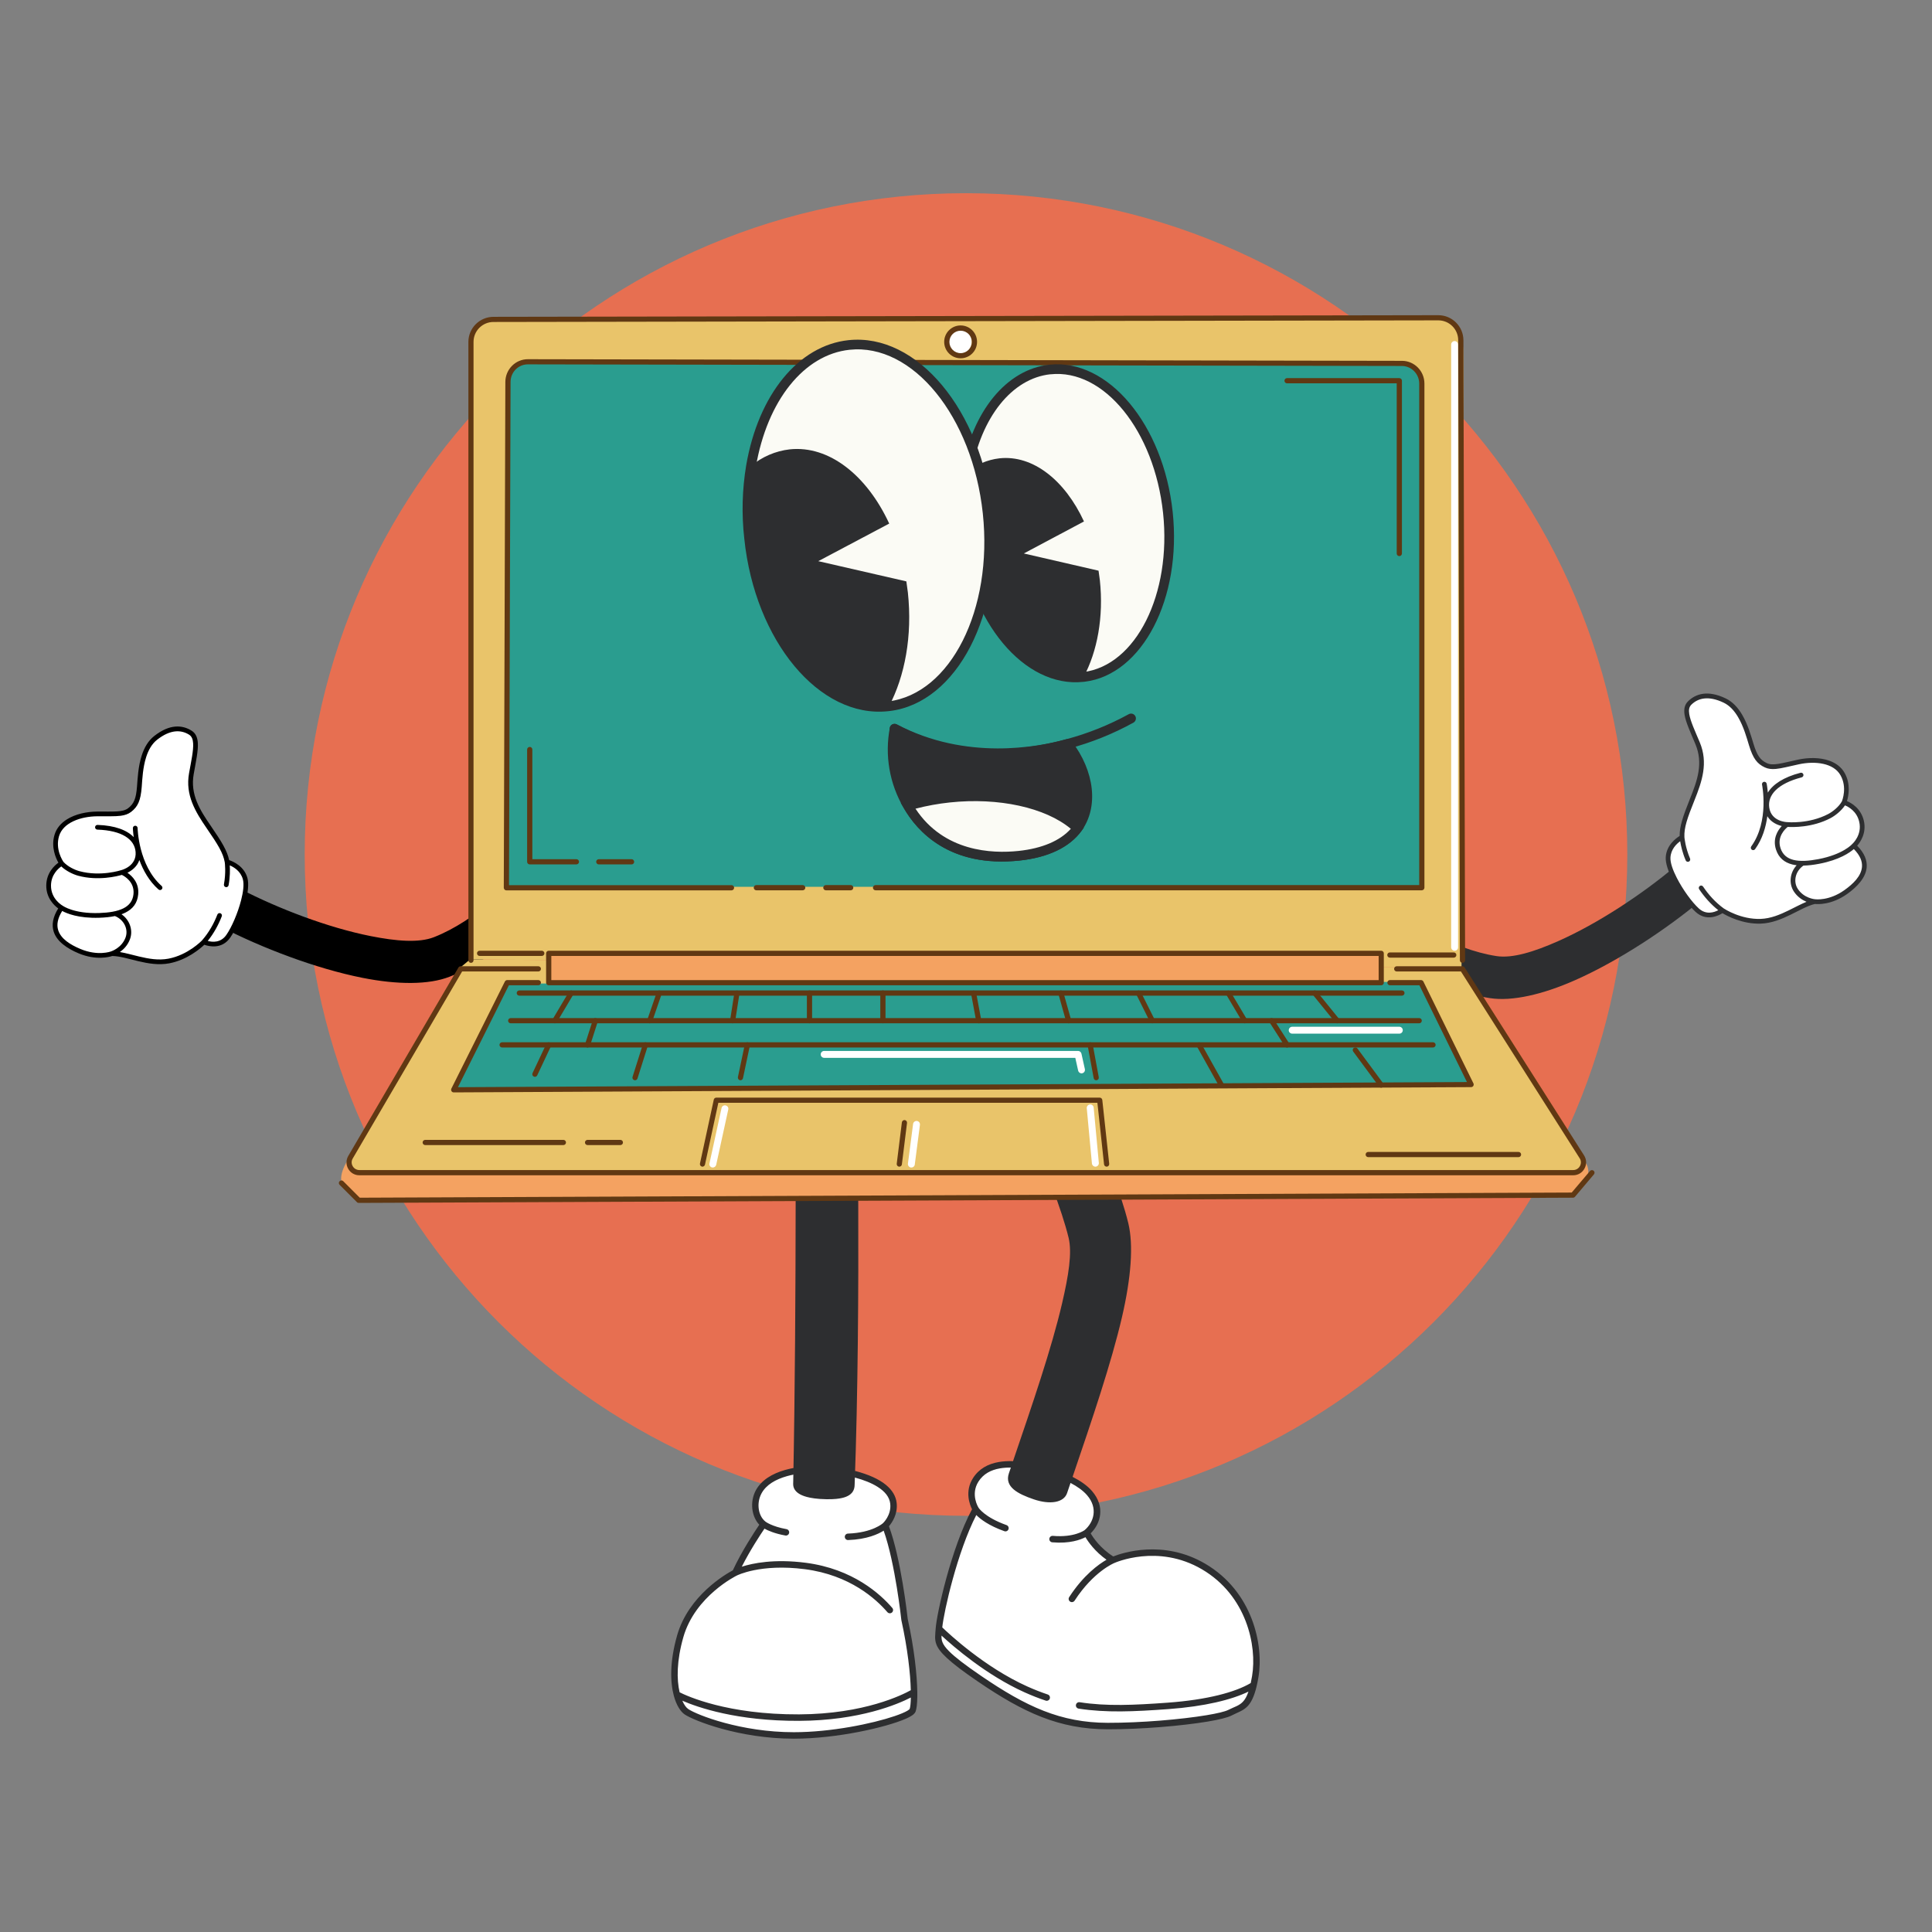 <svg xmlns="http://www.w3.org/2000/svg" xmlns:xlink="http://www.w3.org/1999/xlink" width="1080" zoomAndPan="magnify" viewBox="0 0 810 810" height="1080" preserveAspectRatio="xMidYMid meet" version="1.0"><rect x="0" y="0" width="810" height="810" fill="#808080" stroke="none"/><defs><clipPath id="231e436a33"><path d="M 127.746 81 L 682.254 81 L 682.254 635.512 L 127.746 635.512 Z M 127.746 81 " clip-rule="nonzero"/></clipPath><clipPath id="508e6e52d9"><path d="M 405 81 C 251.875 81 127.746 205.133 127.746 358.254 C 127.746 511.379 251.875 635.512 405 635.512 C 558.125 635.512 682.254 511.379 682.254 358.254 C 682.254 205.133 558.125 81 405 81 Z M 405 81 " clip-rule="nonzero"/></clipPath><clipPath id="4ef0180baf"><path d="M 87 325 L 264 325 L 264 412.965 L 87 412.965 Z M 87 325 " clip-rule="nonzero"/></clipPath><clipPath id="9e6e660dcc"><path d="M 19.156 304 L 105 304 L 105 405 L 19.156 405 Z M 19.156 304 " clip-rule="nonzero"/></clipPath><clipPath id="c381f97e0e"><path d="M 534 350 L 717 350 L 717 419 L 534 419 Z M 534 350 " clip-rule="nonzero"/></clipPath><clipPath id="e78bfc6a2f"><path d="M 526.547 331.742 L 766.582 277.895 L 790.547 384.742 L 550.516 438.586 Z M 526.547 331.742 " clip-rule="nonzero"/></clipPath><clipPath id="2ff816ce25"><path d="M 766.809 277.844 L 526.773 331.691 L 550.742 438.535 L 790.777 384.691 Z M 766.809 277.844 " clip-rule="nonzero"/></clipPath><clipPath id="5d1200a599"><path d="M 699 291 L 782 291 L 782 387 L 699 387 Z M 699 291 " clip-rule="nonzero"/></clipPath><clipPath id="3780dcecbe"><path d="M 526.547 331.742 L 766.582 277.895 L 790.547 384.742 L 550.516 438.586 Z M 526.547 331.742 " clip-rule="nonzero"/></clipPath><clipPath id="54d980474e"><path d="M 766.809 277.844 L 526.773 331.691 L 550.742 438.535 L 790.777 384.691 Z M 766.809 277.844 " clip-rule="nonzero"/></clipPath><clipPath id="5db1034cce"><path d="M 698 290 L 783 290 L 783 388 L 698 388 Z M 698 290 " clip-rule="nonzero"/></clipPath><clipPath id="06bc13cd56"><path d="M 526.547 331.742 L 766.582 277.895 L 790.547 384.742 L 550.516 438.586 Z M 526.547 331.742 " clip-rule="nonzero"/></clipPath><clipPath id="bb7dea91c2"><path d="M 766.809 277.844 L 526.773 331.691 L 550.742 438.535 L 790.777 384.691 Z M 766.809 277.844 " clip-rule="nonzero"/></clipPath><clipPath id="24dfaa8d10"><path d="M 196 132.023 L 615 132.023 L 615 404 L 196 404 Z M 196 132.023 " clip-rule="nonzero"/></clipPath><clipPath id="3714ac0b74"><path d="M 142 490 L 668.602 490 L 668.602 504.773 L 142 504.773 Z M 142 490 " clip-rule="nonzero"/></clipPath><clipPath id="91994d5f1a"><path d="M 274 200.227 L 433.305 200.227 L 433.305 352 L 274 352 Z M 274 200.227 " clip-rule="nonzero"/></clipPath><clipPath id="b70e46b7d8"><path d="M 280.199 320.25 C 310.574 290.176 319.199 279.676 328.125 270.523 C 337.051 261.449 346.352 252.75 355.727 244.051 C 365.023 235.426 375.824 225.375 384.074 218.773 C 390.074 213.977 400.352 207.375 400.273 207.148 C 400.199 207.074 394.727 210.898 394.5 210.602 C 394.273 210.301 397.199 206.926 398.926 205.5 C 400.648 204.074 402.75 202.875 404.852 202.125 C 406.949 201.301 409.273 200.852 411.449 200.773 C 413.699 200.699 416.102 201 418.199 201.602 C 420.375 202.273 422.477 203.324 424.352 204.602 C 426.148 205.875 427.875 207.523 429.148 209.324 C 430.5 211.125 431.551 213.227 432.227 215.398 C 432.898 217.5 433.273 219.824 433.199 222.074 C 433.199 224.324 432.75 226.648 432 228.75 C 431.25 230.852 430.125 232.949 428.699 234.676 C 427.352 236.477 425.551 238.051 423.75 239.25 C 421.875 240.523 419.699 241.5 417.523 242.023 C 415.352 242.551 412.949 242.773 410.773 242.625 C 408.523 242.477 406.199 241.949 404.176 241.051 C 402.074 240.227 400.051 238.949 398.398 237.449 C 396.75 236.023 395.25 234.148 394.125 232.199 C 393 230.324 392.176 228.074 391.727 225.898 C 391.273 223.727 391.199 221.324 391.426 219.074 C 391.727 216.898 392.398 214.574 393.375 212.625 C 394.352 210.602 395.699 208.648 397.273 207.074 C 398.852 205.426 400.801 204.074 402.75 203.023 C 404.773 202.051 407.023 201.301 409.199 201 C 411.449 200.625 413.773 200.699 416.023 201.074 C 418.199 201.523 420.449 202.273 422.398 203.398 C 424.352 204.449 426.227 205.949 427.727 207.602 C 429.227 209.25 430.5 211.199 431.398 213.227 C 432.301 215.324 432.898 217.574 433.125 219.824 C 433.352 222.074 433.199 224.398 432.676 226.574 C 432.148 228.75 431.25 231.074 430.051 232.875 C 428.926 234.523 428.176 234.898 425.773 237.148 C 416.551 245.926 367.949 286.727 354.074 300.148 C 348.074 306.074 347.25 308.102 341.773 313.5 C 332.398 322.801 308.477 345.449 301.801 349.648 C 299.926 350.852 299.398 351 297.75 351.375 C 295.352 351.824 291.301 351.977 288.898 351.602 C 287.25 351.375 286.199 351 284.699 350.176 C 282.676 348.977 279.523 346.352 277.949 344.551 C 276.898 343.273 276.375 342.301 275.773 340.648 C 275.023 338.398 274.426 334.352 274.5 332.023 C 274.5 330.301 274.727 329.25 275.398 327.676 C 276.301 325.426 280.199 320.25 280.199 320.25 " clip-rule="nonzero"/></clipPath><clipPath id="38027c95c6"><path d="M 270.309 327.133 L 305.652 327.133 L 305.652 363.293 L 270.309 363.293 Z M 270.309 327.133 " clip-rule="nonzero"/></clipPath><clipPath id="c568b045c4"><path d="M 305.551 339.898 C 305.551 351.227 304.273 354.148 302.551 356.324 C 300.824 358.5 298.273 360.523 295.727 361.648 C 293.176 362.773 290.023 363.375 287.25 363.227 C 284.477 363 281.398 362.102 279.074 360.676 C 276.676 359.176 274.426 356.926 272.926 354.523 C 271.5 352.125 270.523 349.125 270.375 346.352 C 270.227 343.574 270.824 340.426 271.949 337.875 C 273.074 335.324 275.102 332.773 277.273 331.051 C 279.449 329.324 282.375 328.051 285.148 327.523 C 287.852 327 291.074 327.227 293.699 328.051 C 296.398 328.875 301.125 332.551 301.125 332.551 " clip-rule="nonzero"/></clipPath><clipPath id="15b9e0c3b0"><path d="M 380 158.41 L 538.637 158.41 L 538.637 342 L 380 342 Z M 380 158.41 " clip-rule="nonzero"/></clipPath><clipPath id="4958a488cd"><path d="M 381.449 316.574 C 387 303.449 390 297.074 393.375 291.977 C 396.824 286.727 400.574 282.676 405.449 276.898 C 412.426 268.801 423.227 257.852 431.625 248.102 C 439.875 238.426 447.523 228.75 455.398 218.699 C 463.5 208.273 472.352 194.926 479.625 186.523 C 484.801 180.602 489.602 176.176 493.875 172.199 C 497.176 169.125 500.25 166.5 502.949 164.398 C 504.977 162.824 506.551 161.551 508.574 160.648 C 510.602 159.676 512.926 159.074 515.102 158.852 C 517.352 158.625 519.676 158.773 521.852 159.227 C 524.023 159.75 526.199 160.574 528.148 161.773 C 530.023 162.898 531.824 164.477 533.25 166.125 C 534.75 167.852 535.949 169.875 536.773 171.977 C 537.602 174.074 538.051 176.324 538.199 178.574 C 538.273 180.824 538.051 183.148 537.449 185.324 C 536.852 187.426 535.801 189.602 534.523 191.477 C 533.324 193.273 531.676 195 529.875 196.352 C 528.074 197.699 525.977 198.75 523.875 199.5 C 521.773 200.176 519.449 200.551 517.199 200.551 C 515.023 200.551 512.625 200.176 510.523 199.426 C 508.426 198.75 506.324 197.625 504.602 196.273 C 502.801 194.926 501.148 193.125 499.949 191.324 C 498.676 189.449 497.699 187.273 497.102 185.176 C 496.5 183 496.273 180.676 496.426 178.426 C 496.574 176.176 497.023 173.926 497.926 171.824 C 498.75 169.727 499.949 167.699 501.375 166.051 C 502.875 164.324 504.676 162.824 506.551 161.699 C 508.5 160.574 510.676 159.676 512.852 159.227 C 515.023 158.699 517.426 158.625 519.602 158.852 C 521.852 159.074 524.102 159.75 526.125 160.727 C 528.148 161.625 530.102 162.977 531.75 164.477 C 533.324 166.051 534.75 167.926 535.801 169.949 C 536.852 171.898 537.602 174.148 537.977 176.324 C 538.273 178.5 538.273 180.898 537.898 183.074 C 537.523 185.324 536.773 187.574 535.727 189.523 C 534.676 191.477 533.477 192.977 531.602 194.852 C 529.051 197.551 524.852 200.25 521.25 203.551 C 516.977 207.449 512.773 211.426 507.898 216.977 C 500.773 225.074 491.852 237.898 483.602 247.949 C 475.574 257.852 467.852 267.227 459.148 276.898 C 449.926 287.102 436.801 298.875 429.676 307.5 C 425.023 313.051 422.023 317.398 419.176 322.199 C 416.699 326.398 415.199 331.875 413.324 334.574 C 412.273 336.074 411.676 336.824 410.324 337.801 C 408.375 339.227 405.148 341.102 402.375 341.625 C 399.602 342.227 395.852 341.926 393.523 341.398 C 391.875 341.023 390.898 340.648 389.398 339.676 C 387.449 338.398 384.449 335.551 383.023 333.676 C 381.977 332.25 381.523 331.273 381.074 329.625 C 380.398 327.301 380.023 323.25 380.25 320.852 C 380.398 319.125 381.449 316.574 381.449 316.574 " clip-rule="nonzero"/></clipPath><clipPath id="455c475a48"><path d="M 403 154 L 491 154 L 491 285 L 403 285 Z M 403 154 " clip-rule="nonzero"/></clipPath><clipPath id="96f655aa95"><path d="M 303.656 148 L 482.645 128.941 L 506.469 352.676 L 327.48 371.734 Z M 303.656 148 " clip-rule="nonzero"/></clipPath><clipPath id="1c85e77eaf"><path d="M 482.531 128.953 L 303.543 148.012 L 327.363 371.746 L 506.352 352.691 Z M 482.531 128.953 " clip-rule="nonzero"/></clipPath><clipPath id="26447710d9"><path d="M 401 152 L 493 152 L 493 287 L 401 287 Z M 401 152 " clip-rule="nonzero"/></clipPath><clipPath id="7c6eec9d4c"><path d="M 303.656 148 L 482.645 128.941 L 506.469 352.676 L 327.48 371.734 Z M 303.656 148 " clip-rule="nonzero"/></clipPath><clipPath id="8d8ef09efb"><path d="M 482.531 128.953 L 303.543 148.012 L 327.363 371.746 L 506.352 352.691 Z M 482.531 128.953 " clip-rule="nonzero"/></clipPath><clipPath id="9562732467"><path d="M 403 192 L 462 192 L 462 285 L 403 285 Z M 403 192 " clip-rule="nonzero"/></clipPath><clipPath id="63219ea26d"><path d="M 303.656 148 L 482.645 128.941 L 506.469 352.676 L 327.48 371.734 Z M 303.656 148 " clip-rule="nonzero"/></clipPath><clipPath id="62849c508c"><path d="M 482.531 128.953 L 303.543 148.012 L 327.363 371.746 L 506.352 352.691 Z M 482.531 128.953 " clip-rule="nonzero"/></clipPath><clipPath id="cd86ded805"><path d="M 313 144 L 415 144 L 415 297 L 313 297 Z M 313 144 " clip-rule="nonzero"/></clipPath><clipPath id="29c05b89ef"><path d="M 303.656 148 L 482.645 128.941 L 506.469 352.676 L 327.48 371.734 Z M 303.656 148 " clip-rule="nonzero"/></clipPath><clipPath id="49d190f00e"><path d="M 482.531 128.953 L 303.543 148.012 L 327.363 371.746 L 506.352 352.691 Z M 482.531 128.953 " clip-rule="nonzero"/></clipPath><clipPath id="a353efd3f4"><path d="M 311 142 L 417 142 L 417 299 L 311 299 Z M 311 142 " clip-rule="nonzero"/></clipPath><clipPath id="68d81968a9"><path d="M 303.656 148 L 482.645 128.941 L 506.469 352.676 L 327.48 371.734 Z M 303.656 148 " clip-rule="nonzero"/></clipPath><clipPath id="126cbfba97"><path d="M 482.531 128.953 L 303.543 148.012 L 327.363 371.746 L 506.352 352.691 Z M 482.531 128.953 " clip-rule="nonzero"/></clipPath><clipPath id="d081801916"><path d="M 313 188 L 382 188 L 382 297 L 313 297 Z M 313 188 " clip-rule="nonzero"/></clipPath><clipPath id="d84fb2a4c7"><path d="M 303.656 148 L 482.645 128.941 L 506.469 352.676 L 327.48 371.734 Z M 303.656 148 " clip-rule="nonzero"/></clipPath><clipPath id="8aaf8a7ca8"><path d="M 482.531 128.953 L 303.543 148.012 L 327.363 371.746 L 506.352 352.691 Z M 482.531 128.953 " clip-rule="nonzero"/></clipPath><clipPath id="abdd2c9018"><path d="M 372 299 L 477 299 L 477 319 L 372 319 Z M 372 299 " clip-rule="nonzero"/></clipPath><clipPath id="66328b451e"><path d="M 303.656 148 L 482.645 128.941 L 506.469 352.676 L 327.48 371.734 Z M 303.656 148 " clip-rule="nonzero"/></clipPath><clipPath id="70557317db"><path d="M 482.531 128.953 L 303.543 148.012 L 327.363 371.746 L 506.352 352.691 Z M 482.531 128.953 " clip-rule="nonzero"/></clipPath><clipPath id="f2a0d6ef05"><path d="M 374 305 L 456 305 L 456 360 L 374 360 Z M 374 305 " clip-rule="nonzero"/></clipPath><clipPath id="224711b6d4"><path d="M 303.656 148 L 482.645 128.941 L 506.469 352.676 L 327.48 371.734 Z M 303.656 148 " clip-rule="nonzero"/></clipPath><clipPath id="b78a95e28c"><path d="M 482.531 128.953 L 303.543 148.012 L 327.363 371.746 L 506.352 352.691 Z M 482.531 128.953 " clip-rule="nonzero"/></clipPath><clipPath id="d4ef79b145"><path d="M 372 303 L 458 303 L 458 362 L 372 362 Z M 372 303 " clip-rule="nonzero"/></clipPath><clipPath id="483b29ce40"><path d="M 303.656 148 L 482.645 128.941 L 506.469 352.676 L 327.48 371.734 Z M 303.656 148 " clip-rule="nonzero"/></clipPath><clipPath id="8319b3f7a5"><path d="M 482.531 128.953 L 303.543 148.012 L 327.363 371.746 L 506.352 352.691 Z M 482.531 128.953 " clip-rule="nonzero"/></clipPath><clipPath id="1436f8a837"><path d="M 380 333 L 452 333 L 452 360 L 380 360 Z M 380 333 " clip-rule="nonzero"/></clipPath><clipPath id="c4828ad8f5"><path d="M 303.656 148 L 482.645 128.941 L 506.469 352.676 L 327.48 371.734 Z M 303.656 148 " clip-rule="nonzero"/></clipPath><clipPath id="2c8fa2448b"><path d="M 482.531 128.953 L 303.543 148.012 L 327.363 371.746 L 506.352 352.691 Z M 482.531 128.953 " clip-rule="nonzero"/></clipPath><clipPath id="b8ab11f52d"><path d="M 377 331 L 455 331 L 455 362 L 377 362 Z M 377 331 " clip-rule="nonzero"/></clipPath><clipPath id="6d7da6976f"><path d="M 303.656 148 L 482.645 128.941 L 506.469 352.676 L 327.48 371.734 Z M 303.656 148 " clip-rule="nonzero"/></clipPath><clipPath id="b3add95d5a"><path d="M 482.531 128.953 L 303.543 148.012 L 327.363 371.746 L 506.352 352.691 Z M 482.531 128.953 " clip-rule="nonzero"/></clipPath></defs><g clip-path="url(#231e436a33)"><g clip-path="url(#508e6e52d9)"><path fill="#e76f51" d="M 127.746 81 L 682.254 81 L 682.254 635.512 L 127.746 635.512 Z M 127.746 81 " fill-opacity="1" fill-rule="nonzero"/></g></g><path fill="#ffffff" d="M 318.078 625.465 C 323.395 615.633 341.945 614.711 354.055 617.074 C 366.16 619.438 373.891 623.902 374.586 630.312 C 375.188 635.836 371.129 639.578 371.129 639.578 C 376.465 653.176 379.23 678.988 379.23 678.988 C 383.551 698.617 383.84 713.992 382.594 717.113 C 381.344 720.234 355.352 727.586 332.812 727.594 C 310.277 727.598 291.527 720.18 287.809 717.656 C 284.09 715.137 280.078 703.91 285.191 686.012 C 290.305 668.113 308.281 659.355 308.281 659.355 C 312.848 649.375 320.129 639.043 320.129 639.043 C 316.547 636.273 315.559 630.121 318.078 625.465 Z M 432.676 614.906 C 439.277 616.168 451.461 619.809 456.801 626.008 C 462.137 632.203 459.902 638.914 455.578 642.57 C 455.578 642.57 458.703 649.301 466.609 654.07 C 466.609 654.07 485.367 645.48 504.617 656.773 C 523.871 668.07 528.492 689.816 526.277 702.914 C 524.062 716.016 520.805 715.422 515.672 718.059 C 510.535 720.695 484.398 723.703 464.402 723.66 C 444.41 723.613 429.68 716.797 410.492 703.691 C 391.305 690.582 393.238 688.875 393.645 682.812 C 394.051 676.754 400.258 648.672 409.07 632.762 C 409.07 632.762 405.156 626.613 409.07 620.445 C 413.629 613.262 423.039 613.07 432.676 614.906 Z M 432.676 614.906 " fill-opacity="1" fill-rule="evenodd"/><path fill="#2d2e30" d="M 332.543 622.223 C 334.098 545.332 333.453 445.562 333.453 445.562 C 333.406 438.453 339.141 432.645 346.25 432.598 C 353.363 432.551 359.172 438.285 359.219 445.398 C 359.219 445.398 361.152 545.59 358.305 622.742 L 358.516 616.695 C 364.051 618.133 368.445 620.094 371.402 622.516 C 374.07 624.699 375.621 627.27 375.934 630.168 C 376.445 634.887 373.93 638.449 372.695 639.883 C 377.715 653.348 380.402 677.258 380.57 678.766 C 383.352 691.422 384.465 702.32 384.582 709.355 C 384.582 709.367 384.582 709.379 384.582 709.391 C 384.594 710.035 384.594 710.648 384.59 711.227 C 384.555 714.398 384.258 716.605 383.852 717.617 C 383.715 717.957 383.449 718.352 383 718.742 C 382.352 719.305 381.211 719.965 379.641 720.645 C 371.531 724.164 351.055 728.945 332.812 728.949 C 309.887 728.953 290.832 721.344 287.047 718.781 C 285.387 717.656 283.59 715.027 282.5 710.934 C 280.988 705.277 280.73 696.695 283.887 685.641 C 288.68 668.867 304.406 659.871 307.242 658.367 C 311.008 650.266 316.445 642.035 318.34 639.25 C 315.082 635.84 314.281 629.629 316.883 624.82 C 319.172 620.59 323.695 617.828 329.184 616.277 C 330.309 615.961 331.477 615.691 332.672 615.469 Z M 381.871 711.691 C 376.441 714.477 360.465 721.355 335.062 721.473 C 308.902 721.59 292.418 715.789 286.07 713.027 C 286.805 714.738 287.68 715.934 288.57 716.535 C 292.227 719.012 310.664 726.242 332.812 726.234 C 348.426 726.234 365.719 722.668 375.113 719.469 C 377.441 718.676 379.273 717.914 380.438 717.23 C 380.84 716.996 381.281 716.617 381.355 716.555 C 381.664 715.73 381.828 714.059 381.871 711.691 Z M 424.715 612.594 C 422.629 612.527 420.621 612.633 418.734 612.957 C 414.223 613.742 410.418 615.789 407.926 619.719 C 404.398 625.273 406.555 630.816 407.527 632.762 C 398.805 648.953 392.695 676.68 392.289 682.723 C 392.113 685.379 391.734 687.266 392.609 689.5 C 393.852 692.668 397.805 696.668 409.727 704.812 C 429.18 718.102 444.133 724.969 464.398 725.012 C 478.473 725.047 495.57 723.57 506.332 721.777 C 511.117 720.977 514.684 720.086 516.289 719.266 C 519.012 717.863 521.211 717.273 523.051 715.344 C 524.527 713.793 525.809 711.371 526.867 706.891 C 526.887 706.828 526.898 706.766 526.91 706.699 C 527.156 705.633 527.391 704.449 527.613 703.141 C 529.895 689.645 525.137 667.242 505.305 655.605 C 487.617 645.227 470.34 651.121 466.73 652.551 C 461.266 649.078 458.332 644.691 457.273 642.859 C 461.543 638.656 463.438 631.633 457.828 625.121 C 455.832 622.805 452.918 620.828 449.688 619.18 C 457.848 595.195 465.922 571.484 470.418 552.109 C 474.211 535.738 475.281 521.996 473.035 512.781 C 466.879 487.539 443.809 438.539 443.809 438.539 C 440.77 432.109 433.082 429.359 426.656 432.398 C 420.227 435.438 417.477 443.125 420.52 449.551 C 420.52 449.551 442.25 495.289 448.004 518.883 C 449.57 525.32 447.969 534.852 445.316 546.289 C 440.879 565.422 432.781 588.906 424.715 612.594 Z M 423.801 615.285 C 422.203 615.27 420.66 615.375 419.199 615.629 C 415.461 616.277 412.281 617.918 410.215 621.172 C 406.812 626.539 410.121 631.883 410.211 632.027 L 410.23 632.059 L 410.246 632.09 C 410.246 632.09 412.633 636.059 421.988 639.406 C 422.695 639.66 423.062 640.434 422.809 641.141 C 422.559 641.844 421.781 642.211 421.078 641.957 C 414.508 639.609 411.02 636.902 409.316 635.18 C 401.367 650.637 395.75 675.484 395.051 682.293 C 397.793 684.941 412.816 699.012 430.66 707.039 C 433.602 708.363 436.457 709.48 439.27 710.422 C 439.98 710.656 440.363 711.426 440.129 712.137 C 439.891 712.844 439.121 713.23 438.414 712.992 C 435.52 712.027 432.574 710.875 429.547 709.512 C 413.566 702.32 399.797 690.398 394.746 685.73 C 394.695 686.668 394.758 687.551 395.133 688.512 C 395.562 689.605 396.402 690.785 397.887 692.273 C 400.34 694.738 404.453 697.922 411.258 702.57 C 430.18 715.496 444.691 722.258 464.406 722.301 C 478.324 722.332 495.238 720.875 505.887 719.102 C 510.281 718.367 513.574 717.609 515.051 716.852 C 517.461 715.613 519.461 715.184 521.086 713.473 C 521.977 712.539 522.738 711.227 523.418 709.215 C 516.449 712.602 505.164 715.438 489.785 716.555 C 475.414 717.602 463.723 718.133 452.223 716.348 C 451.48 716.23 450.973 715.539 451.09 714.797 C 451.207 714.059 451.898 713.551 452.641 713.664 C 463.949 715.426 475.449 714.879 489.59 713.852 C 506.266 712.637 517.977 709.426 524.379 705.625 C 524.57 704.738 524.758 703.762 524.938 702.688 C 527.086 689.984 522.602 668.898 503.93 657.945 C 485.434 647.09 467.41 655.195 467.18 655.301 L 467.129 655.324 L 467.113 655.332 C 467.113 655.332 458.484 658.816 450.531 671.082 C 450.121 671.707 449.281 671.887 448.656 671.48 C 448.027 671.07 447.848 670.23 448.254 669.605 C 454.254 660.355 460.652 655.809 463.914 653.926 C 459.066 650.484 456.281 646.496 455.074 644.469 C 452.996 645.559 448.469 647.254 441.172 646.621 C 440.426 646.559 439.871 645.898 439.938 645.152 C 440 644.41 440.66 643.855 441.406 643.918 C 450.297 644.688 454.5 641.684 454.727 641.516 C 458.535 638.281 460.484 632.359 455.773 626.891 C 454.047 624.891 451.582 623.172 448.824 621.73 C 448.344 623.145 447.859 624.562 447.379 625.98 C 446 630.051 440.164 630.895 433.434 628.609 C 426.699 626.324 421.059 623.359 422.98 617.703 C 423.25 616.898 423.527 616.09 423.801 615.285 Z M 332.621 618.242 C 331.699 618.426 330.797 618.641 329.918 618.891 C 325.203 620.223 321.234 622.473 319.27 626.109 C 317.07 630.172 317.832 635.555 320.957 637.969 L 320.977 637.984 C 320.977 637.984 323.566 639.984 329.754 641.102 C 330.488 641.234 330.98 641.941 330.848 642.676 C 330.711 643.414 330.008 643.902 329.273 643.77 C 324.781 642.961 321.961 641.699 320.508 640.887 C 318.812 643.379 314.492 649.926 310.996 656.844 C 315.512 655.395 324.535 653.484 337.801 655.199 C 357.668 657.77 369.168 668.41 374.102 674.141 C 374.59 674.707 374.523 675.562 373.957 676.051 C 373.391 676.539 372.531 676.477 372.043 675.906 C 367.348 670.449 356.379 660.34 337.453 657.891 C 318.723 655.469 308.91 660.555 308.91 660.555 L 308.875 660.574 C 308.875 660.574 291.449 669.043 286.496 686.383 C 283.652 696.344 283.684 704.176 284.934 709.504 C 287.992 711.055 304.953 718.898 335.047 718.758 C 362.414 718.633 378.52 710.492 381.855 708.625 C 381.676 701.699 380.551 691.293 377.906 679.277 C 377.895 679.23 377.887 679.18 377.883 679.133 C 377.883 679.133 375.367 655.547 370.484 641.738 C 368.238 643.16 363.496 645.398 355.59 645.676 C 354.844 645.703 354.215 645.117 354.188 644.367 C 354.164 643.617 354.75 642.992 355.496 642.965 C 365.891 642.602 370.188 638.602 370.188 638.602 L 370.207 638.582 C 370.207 638.582 373.766 635.301 373.238 630.461 C 372.93 627.629 371 625.281 367.879 623.328 C 365.406 621.777 362.211 620.496 358.422 619.473 L 358.418 619.566 C 358.391 620.324 358.363 621.078 358.336 621.836 C 358.328 621.988 358.324 622.141 358.32 622.289 C 358.309 622.594 358.305 622.895 358.27 623.195 C 358.215 623.723 358.09 624.246 357.875 624.73 C 357.762 624.992 357.625 625.238 357.465 625.473 C 357.359 625.629 357.242 625.777 357.117 625.918 C 356.461 626.66 355.59 627.172 354.68 627.531 C 354.543 627.586 354.402 627.637 354.266 627.684 C 354.066 627.754 353.863 627.816 353.664 627.871 C 353.41 627.945 353.16 628.008 352.906 628.062 C 352.574 628.137 352.238 628.199 351.906 628.25 C 351.457 628.324 351.008 628.379 350.559 628.422 C 349.973 628.477 349.387 628.512 348.805 628.535 C 348.035 628.566 347.27 628.57 346.5 628.559 C 345.543 628.543 344.582 628.504 343.625 628.434 C 342.887 628.379 342.152 628.309 341.418 628.207 C 340.824 628.129 340.23 628.031 339.641 627.914 C 339.176 627.824 338.715 627.719 338.254 627.594 C 337.91 627.5 337.566 627.395 337.227 627.281 C 336.965 627.191 336.703 627.09 336.445 626.984 C 336.27 626.91 336.09 626.832 335.914 626.75 C 335.77 626.68 335.629 626.609 335.488 626.535 C 334.637 626.078 333.84 625.477 333.289 624.668 C 333.074 624.355 332.902 624.016 332.777 623.656 C 332.656 623.309 332.586 622.941 332.555 622.574 C 332.523 622.156 332.551 621.734 332.562 621.32 C 332.578 620.414 332.598 619.508 332.613 618.602 Z M 332.621 618.242 " fill-opacity="1" fill-rule="evenodd"/><g clip-path="url(#4ef0180baf)"><path fill="#000000" d="M 247.5 329.715 C 247.5 329.715 216.402 379.352 181.969 392.902 C 175.617 395.402 166.086 394.582 155.484 392.48 C 137.363 388.891 116.504 380.848 100.988 372.816 C 96.621 370.555 91.238 372.266 88.977 376.637 C 86.715 381.004 88.43 386.387 92.797 388.648 C 109.648 397.375 132.332 406.066 152.02 409.969 C 166.621 412.863 179.746 412.934 188.492 409.492 C 227.09 394.305 262.539 339.285 262.539 339.285 C 265.18 335.133 263.953 329.617 259.805 326.977 C 255.656 324.336 250.141 325.562 247.504 329.715 Z M 247.5 329.715 " fill-opacity="1" fill-rule="evenodd"/></g><path fill="#ffffff" d="M 54.359 339.605 C 56.98 337.582 58.027 335.227 58.434 329.793 C 58.84 324.359 59.211 314.117 65.254 309.363 C 71.301 304.609 76.172 304.918 79.785 307.168 C 83.398 309.422 81.82 315.473 80.238 324.344 C 78.656 333.219 82.84 339.941 87.57 346.836 C 92.305 353.727 94.512 357.355 95.211 361.371 C 95.211 361.371 101.254 362.82 102.773 368.367 C 104.293 373.914 99.512 387.074 95.699 392.547 C 91.887 398.023 85.426 394.941 85.426 394.941 C 85.426 394.941 79.441 401.262 70.797 402.898 C 62.148 404.539 53.516 399.848 46.887 399.809 C 46.887 399.809 41.191 402.055 33.363 398.785 C 25.836 395.645 19.195 390.188 25.777 380.574 C 25.777 380.574 20.328 377.641 20.391 371.238 C 20.449 364.832 25.848 361.992 25.848 361.992 C 25.848 361.992 21.91 356.57 23.812 350.254 C 25.719 343.941 33.668 341.305 40.734 341.242 C 47.797 341.18 51.734 341.629 54.359 339.605 Z M 54.359 339.605 " fill-opacity="1" fill-rule="evenodd"/><g clip-path="url(#9e6e660dcc)"><path fill="#000000" d="M 53.754 338.824 C 52.582 339.727 51.105 340.039 49.145 340.172 C 46.965 340.32 44.234 340.219 40.727 340.25 C 36.305 340.289 31.555 341.312 28.031 343.535 C 25.57 345.082 23.699 347.211 22.867 349.969 C 21.297 355.168 23.418 359.809 24.492 361.688 C 22.832 362.871 19.449 365.938 19.398 371.227 C 19.352 376.523 22.742 379.648 24.41 380.859 C 22.039 384.664 21.672 387.859 22.488 390.523 C 23.781 394.727 28.18 397.695 32.98 399.699 C 40.371 402.785 45.965 401.172 47.059 400.801 C 50.262 400.859 53.938 402.012 57.852 402.945 C 62.055 403.949 66.516 404.719 70.98 403.875 C 78.477 402.453 84.043 397.633 85.66 396.098 C 87.543 396.762 93.016 398.133 96.512 393.113 C 98.848 389.762 101.551 383.578 102.996 377.945 C 103.992 374.07 104.367 370.441 103.73 368.105 C 102.375 363.164 97.762 361.176 96.07 360.602 C 95.246 356.707 93.004 352.996 88.387 346.273 C 83.805 339.598 79.68 333.109 81.215 324.52 C 82.18 319.098 83.129 314.711 82.949 311.574 C 82.812 309.145 82.02 307.395 80.309 306.328 C 76.418 303.902 71.156 303.465 64.645 308.586 C 62.074 310.605 60.445 313.551 59.418 316.742 C 57.941 321.32 57.695 326.398 57.445 329.719 C 57.07 334.742 56.176 336.949 53.754 338.824 Z M 94.234 361.527 C 93.551 357.617 91.359 354.102 86.754 347.395 C 81.871 340.285 77.633 333.324 79.262 324.172 C 80.195 318.941 81.145 314.711 80.973 311.688 C 80.879 310.008 80.441 308.746 79.262 308.008 C 75.926 305.93 71.445 305.754 65.867 310.141 C 63.602 311.922 62.207 314.539 61.301 317.348 C 59.875 321.766 59.66 326.668 59.422 329.867 C 58.98 335.711 57.785 338.215 54.965 340.391 C 53.781 341.301 52.375 341.785 50.594 342.02 C 48.184 342.336 45.035 342.191 40.742 342.23 C 37.352 342.262 33.746 342.902 30.758 344.301 C 27.914 345.633 25.633 347.652 24.762 350.539 C 23.086 356.09 26.293 360.895 26.621 361.371 C 28.383 363.305 31.273 364.695 33.32 365.246 C 42.172 367.641 50.699 364.855 50.828 364.812 L 50.852 364.805 L 50.859 364.801 C 50.875 364.797 50.891 364.793 50.906 364.789 C 51.156 364.727 57.309 363.098 56.852 357.203 C 56.438 351.863 51.102 348.164 40.816 347.828 C 40.27 347.809 39.844 347.352 39.859 346.805 C 39.879 346.258 40.336 345.828 40.883 345.848 C 48.23 346.09 53.238 348.043 56.062 350.969 C 55.742 348.668 55.711 347.203 55.711 347.203 C 55.699 346.656 56.133 346.203 56.68 346.191 C 57.227 346.18 57.68 346.613 57.691 347.16 C 57.691 347.16 57.98 362.773 67.758 371.43 C 68.168 371.789 68.207 372.418 67.844 372.828 C 67.484 373.238 66.855 373.273 66.449 372.914 C 62.504 369.422 60.008 364.871 58.426 360.566 C 57.477 363.406 55.148 365.047 53.426 365.906 C 55.488 367.32 58.41 370.215 57.934 375.055 C 57.578 378.672 55.66 381.062 52.645 382.582 C 52.113 382.852 51.543 383.094 50.941 383.305 C 54.406 385.711 55.887 390.027 54.488 393.77 C 53.527 396.348 51.797 398.062 50.262 399.148 C 52.773 399.574 55.484 400.344 58.312 401.02 C 62.25 401.961 66.43 402.719 70.613 401.93 C 78.727 400.391 84.402 394.574 84.691 394.27 C 87.617 390.926 89.684 387.18 91.133 383.449 C 91.328 382.941 91.906 382.688 92.414 382.887 C 92.922 383.086 93.176 383.66 92.977 384.168 C 91.605 387.703 89.703 391.246 87.098 394.488 C 88.961 395.004 92.512 395.391 94.887 391.98 C 97.125 388.77 99.695 382.848 101.078 377.453 C 101.969 373.973 102.395 370.727 101.82 368.629 C 100.887 365.223 98.051 363.535 96.336 362.809 C 96.445 364.578 96.48 367.656 95.836 371.141 C 95.734 371.68 95.219 372.035 94.68 371.934 C 94.145 371.832 93.789 371.316 93.887 370.781 C 94.801 365.848 94.266 361.777 94.234 361.527 Z M 26.078 381.922 C 24.113 385.082 23.699 387.719 24.383 389.941 C 25.52 393.641 29.516 396.105 33.742 397.871 C 41.047 400.922 46.387 398.941 46.523 398.891 C 46.543 398.883 46.562 398.875 46.582 398.867 L 46.598 398.863 C 46.598 398.863 50.98 397.504 52.633 393.074 C 53.922 389.621 52.012 385.594 48.188 384.062 C 46.219 384.477 44.012 384.695 41.637 384.773 C 32.914 385.059 27.969 382.961 26.078 381.922 Z M 25.695 363.254 C 24.387 364.168 21.422 366.734 21.379 371.246 C 21.328 376.91 26.023 379.578 26.238 379.699 C 26.277 379.719 26.316 379.742 26.352 379.77 L 26.371 379.785 C 26.402 379.805 30.98 383.141 41.57 382.793 C 45.621 382.66 49.16 382.121 51.758 380.816 C 54.145 379.609 55.684 377.727 55.965 374.859 C 56.465 369.766 52.254 367.371 51.074 366.805 C 49.262 367.336 41.168 369.418 32.805 367.16 C 30.664 366.582 27.723 365.18 25.695 363.254 Z M 25.695 363.254 " fill-opacity="1" fill-rule="evenodd"/></g><g clip-path="url(#c381f97e0e)"><g clip-path="url(#e78bfc6a2f)"><g clip-path="url(#2ff816ce25)"><path fill="#2d2e30" d="M 549.535 353.504 C 549.535 353.504 590.781 395.156 627.383 400.84 C 634.133 401.891 643.262 399 653.156 394.625 C 670.066 387.148 688.68 374.73 702.074 363.488 C 705.844 360.32 711.477 360.812 714.641 364.586 C 717.805 368.355 717.312 373.988 713.543 377.152 C 698.992 389.363 678.742 402.816 660.371 410.941 C 646.742 416.969 633.941 419.914 624.645 418.469 C 583.617 412.094 536.945 366.141 536.945 366.141 C 533.457 362.668 533.445 357.016 536.922 353.527 C 540.395 350.039 546.051 350.031 549.535 353.504 Z M 549.535 353.504 " fill-opacity="1" fill-rule="evenodd"/></g></g></g><g clip-path="url(#5d1200a599)"><g clip-path="url(#3780dcecbe)"><g clip-path="url(#54d980474e)"><path fill="#ffffff" d="M 740.344 320.844 C 737.34 319.445 735.801 317.371 734.215 312.156 C 732.625 306.941 730.02 297.023 723.074 293.703 C 716.129 290.387 711.441 291.754 708.406 294.742 C 705.367 297.734 708.234 303.297 711.723 311.613 C 715.211 319.93 712.602 327.414 709.488 335.18 C 706.375 342.945 705.012 346.973 705.211 351.047 C 705.211 351.047 699.625 353.785 699.355 359.535 C 699.086 365.281 706.637 377.086 711.562 381.594 C 716.484 386.102 722.121 381.68 722.121 381.68 C 722.121 381.68 729.348 386.539 738.152 386.246 C 746.957 385.949 754.363 379.477 760.824 377.988 C 760.824 377.988 766.883 378.934 773.812 374.027 C 780.473 369.309 785.766 362.527 777.23 354.582 C 777.23 354.582 781.91 350.527 780.449 344.289 C 778.984 338.047 773.09 336.457 773.09 336.457 C 773.09 336.457 775.75 330.297 772.508 324.551 C 769.266 318.801 760.922 317.969 754.008 319.457 C 747.098 320.945 743.348 322.246 740.344 320.844 Z M 740.344 320.844 " fill-opacity="1" fill-rule="evenodd"/></g></g></g><g clip-path="url(#5db1034cce)"><g clip-path="url(#06bc13cd56)"><g clip-path="url(#bb7dea91c2)"><path fill="#2d2e30" d="M 740.762 319.949 C 742.105 320.574 743.613 320.555 745.559 320.254 C 747.719 319.922 750.367 319.227 753.801 318.488 C 758.125 317.555 762.988 317.516 766.918 318.91 C 769.66 319.887 771.953 321.551 773.371 324.062 C 776.043 328.797 774.984 333.793 774.348 335.859 C 776.227 336.656 780.203 338.906 781.414 344.062 C 782.621 349.219 779.992 353.012 778.629 354.562 C 781.777 357.758 782.836 360.797 782.621 363.578 C 782.281 367.961 778.637 371.824 774.383 374.836 C 767.844 379.469 762.023 379.117 760.879 378.996 C 757.758 379.754 754.422 381.684 750.801 383.457 C 746.922 385.355 742.73 387.086 738.184 387.234 C 730.551 387.492 724.062 384.004 722.145 382.859 C 720.453 383.922 715.406 386.457 710.891 382.324 C 707.875 379.562 703.883 374.117 701.234 368.934 C 699.418 365.367 698.254 361.91 698.367 359.488 C 698.605 354.367 702.676 351.414 704.203 350.48 C 704.156 346.5 705.531 342.387 708.566 334.809 C 711.582 327.289 714.188 320.051 710.809 311.996 C 708.68 306.918 706.793 302.84 706.277 299.742 C 705.883 297.34 706.273 295.453 707.707 294.039 C 710.977 290.816 716.023 289.238 723.504 292.812 C 726.457 294.223 728.691 296.738 730.391 299.629 C 732.84 303.773 734.191 308.684 735.164 311.867 C 736.629 316.688 737.984 318.648 740.762 319.949 Z M 706.199 350.984 C 706.012 347.016 707.379 343.105 710.406 335.547 C 713.617 327.535 716.234 319.809 712.637 311.23 C 710.582 306.328 708.73 302.406 708.234 299.418 C 707.961 297.758 708.109 296.43 709.102 295.449 C 711.902 292.691 716.238 291.535 722.648 294.598 C 725.25 295.84 727.188 298.09 728.684 300.633 C 731.047 304.633 732.332 309.375 733.266 312.445 C 734.973 318.055 736.691 320.234 739.926 321.742 C 741.277 322.375 742.758 322.539 744.551 322.379 C 746.973 322.16 750.016 321.328 754.215 320.426 C 757.535 319.711 761.199 319.547 764.418 320.258 C 767.488 320.934 770.16 322.406 771.645 325.035 C 774.496 330.086 772.418 335.484 772.199 336.02 C 770.906 338.293 768.383 340.285 766.508 341.273 C 758.383 345.547 749.449 344.695 749.312 344.68 L 749.277 344.68 C 749.262 344.676 749.246 344.676 749.23 344.676 C 748.973 344.668 742.605 344.43 741.762 338.574 C 740.996 333.27 745.398 328.488 755.371 325.906 C 755.898 325.77 756.215 325.227 756.082 324.699 C 755.941 324.168 755.402 323.848 754.871 323.988 C 747.746 325.832 743.285 328.84 741.168 332.312 C 740.977 329.996 740.684 328.559 740.684 328.559 C 740.574 328.02 740.055 327.676 739.516 327.785 C 738.98 327.895 738.633 328.414 738.742 328.953 C 738.742 328.953 741.879 344.258 734.223 354.852 C 733.902 355.297 734.004 355.914 734.445 356.234 C 734.891 356.559 735.512 356.457 735.832 356.012 C 738.918 351.742 740.359 346.75 740.961 342.203 C 742.508 344.766 745.145 345.855 747.016 346.32 C 745.309 348.152 743.09 351.621 744.613 356.238 C 745.754 359.695 748.152 361.609 751.43 362.434 C 752.008 362.578 752.617 362.688 753.25 362.766 C 750.395 365.875 749.895 370.41 752.078 373.758 C 753.582 376.062 755.648 377.359 757.387 378.082 C 755.027 379.051 752.547 380.395 749.93 381.676 C 746.293 383.457 742.379 385.113 738.117 385.254 C 729.855 385.531 723.039 381.098 722.688 380.863 C 719.098 378.242 716.262 375.035 714.031 371.711 C 713.727 371.254 713.109 371.137 712.652 371.441 C 712.199 371.746 712.078 372.363 712.383 372.816 C 714.5 375.965 717.133 379.012 720.391 381.602 C 718.684 382.516 715.297 383.672 712.23 380.863 C 709.34 378.219 705.535 372.996 703 368.035 C 701.367 364.832 700.242 361.754 700.344 359.578 C 700.512 356.047 702.91 353.781 704.426 352.695 C 704.707 354.445 705.348 357.461 706.742 360.723 C 706.957 361.227 707.539 361.461 708.043 361.242 C 708.543 361.027 708.777 360.445 708.562 359.941 C 706.59 355.324 706.219 351.234 706.199 350.984 Z M 777.23 355.965 C 779.844 358.621 780.824 361.105 780.645 363.426 C 780.344 367.285 776.98 370.566 773.238 373.219 C 766.773 377.797 761.121 377.031 760.98 377.012 C 760.961 377.008 760.938 377.008 760.918 377.004 L 760.902 377.004 C 760.902 377.004 756.32 376.637 753.738 372.672 C 751.727 369.586 752.707 365.23 756.105 362.902 C 758.121 362.871 760.324 362.602 762.66 362.156 C 771.242 360.527 775.613 357.395 777.23 355.965 Z M 773.516 337.656 C 774.996 338.262 778.453 340.113 779.48 344.512 C 780.773 350.031 776.77 353.668 776.586 353.828 C 776.555 353.859 776.523 353.887 776.492 353.922 L 776.477 353.941 C 776.453 353.969 772.711 358.23 762.293 360.211 C 758.305 360.969 754.73 361.219 751.91 360.512 C 749.312 359.855 747.398 358.355 746.496 355.617 C 744.891 350.754 748.48 347.492 749.508 346.684 C 751.395 346.805 759.754 347.062 767.43 343.023 C 769.395 341.992 771.957 339.98 773.516 337.656 Z M 773.516 337.656 " fill-opacity="1" fill-rule="evenodd"/></g></g></g><path fill="#f4a261" d="M 147.062 484.398 C 147.062 484.398 141.352 492.027 143.508 496.371 C 145.668 500.719 150.016 502.879 150.016 502.879 L 659.82 500.719 L 664.383 495.305 C 666.352 492.984 666.434 489.566 664.547 487.16 L 662.387 484.398 Z M 147.062 484.398 " fill-opacity="1" fill-rule="nonzero"/><path fill="#e9c46a" d="M 197.086 402.234 L 192.738 405.844 L 146.406 485.492 C 146.406 485.492 144.957 490.551 153.652 491.289 C 162.344 492 658.371 491.289 658.371 491.289 C 658.371 491.289 667.773 492 660.527 481.148 C 653.285 470.297 612.75 405.844 612.75 405.844 Z M 197.086 402.234 " fill-opacity="1" fill-rule="nonzero"/><path fill="#e9c46a" d="M 197.086 402.234 L 197.793 140.812 C 197.793 140.812 199.953 133.57 207.934 133.57 C 215.918 133.57 600.422 133.57 600.422 133.57 C 600.422 133.57 612.723 132.121 613.461 146.609 C 614.172 161.094 612.75 405.844 612.75 405.844 Z M 197.086 402.234 " fill-opacity="1" fill-rule="nonzero"/><path fill="#2a9d8f" d="M 212.309 158.199 C 212.309 158.199 214.469 151.691 221 151.691 C 227.508 151.691 588.148 151.691 588.148 151.691 C 588.148 151.691 596.84 153.141 596.102 165.441 C 595.391 177.742 596.102 371.812 596.102 371.812 L 212.309 371.812 Z M 212.309 158.199 " fill-opacity="1" fill-rule="nonzero"/><path fill="#f4a261" d="M 229.691 399.336 L 230.402 412.375 L 579.43 412.375 L 578.719 399.336 Z M 229.691 399.336 " fill-opacity="1" fill-rule="nonzero"/><path fill="#2a9d8f" d="M 212.309 412.375 L 596.102 411.637 L 617.094 455.098 L 189.867 456.547 Z M 212.309 412.375 " fill-opacity="1" fill-rule="nonzero"/><path fill="#ffffff" d="M 390.855 321.574 C 390.5 321.574 390.145 321.438 389.844 321.164 C 389.27 320.617 389.242 319.688 389.789 319.113 L 516.398 187.145 C 516.945 186.57 517.875 186.543 518.449 187.09 C 519.023 187.637 519.051 188.566 518.504 189.141 L 391.891 321.109 C 391.617 321.438 391.234 321.574 390.855 321.574 Z M 390.855 321.574 " fill-opacity="1" fill-rule="nonzero"/><path fill="#ffffff" d="M 287.312 351.996 C 286.957 351.996 286.602 351.859 286.301 351.586 C 285.727 351.039 285.699 350.109 286.246 349.535 L 412.855 217.566 C 413.402 216.992 414.332 216.965 414.906 217.512 C 415.48 218.059 415.508 218.988 414.961 219.562 L 288.352 351.531 C 288.078 351.859 287.695 351.996 287.312 351.996 Z M 287.312 351.996 " fill-opacity="1" fill-rule="nonzero"/><path fill="#ffffff" d="M 402.496 138.164 C 395.965 138.164 395.965 148.305 402.496 148.305 C 409.031 148.305 409.031 138.164 402.496 138.164 Z M 402.496 138.164 " fill-opacity="1" fill-rule="nonzero"/><path fill="#ffffff" d="M 298.848 489.484 C 298.738 489.484 298.629 489.484 298.547 489.457 C 297.754 489.293 297.262 488.527 297.453 487.734 L 302.512 464.555 C 302.676 463.762 303.469 463.27 304.234 463.461 C 305.023 463.625 305.516 464.391 305.324 465.184 L 300.27 488.363 C 300.105 489.02 299.504 489.484 298.848 489.484 Z M 298.848 489.484 " fill-opacity="1" fill-rule="nonzero"/><path fill="#ffffff" d="M 382.105 489.484 C 382.051 489.484 381.969 489.484 381.914 489.484 C 381.121 489.375 380.574 488.664 380.656 487.871 L 382.816 471.227 C 382.926 470.434 383.637 469.887 384.43 469.969 C 385.223 470.078 385.77 470.789 385.688 471.582 L 383.527 488.227 C 383.445 488.965 382.844 489.484 382.105 489.484 Z M 382.105 489.484 " fill-opacity="1" fill-rule="nonzero"/><path fill="#ffffff" d="M 459.242 489.129 C 458.504 489.129 457.875 488.555 457.793 487.816 L 455.633 464.637 C 455.551 463.844 456.152 463.133 456.945 463.051 C 457.738 462.969 458.449 463.57 458.531 464.363 L 460.691 487.543 C 460.773 488.336 460.172 489.047 459.379 489.129 C 459.324 489.129 459.27 489.129 459.242 489.129 Z M 459.242 489.129 " fill-opacity="1" fill-rule="nonzero"/><path fill="#603813" d="M 586.672 233.148 C 586.07 233.148 585.578 232.656 585.578 232.055 L 585.578 160.711 L 539.605 160.711 C 539.004 160.711 538.512 160.223 538.512 159.621 C 538.512 159.02 539.004 158.527 539.605 158.527 L 586.672 158.527 C 587.273 158.527 587.766 159.02 587.766 159.621 L 587.766 232.027 C 587.766 232.656 587.273 233.148 586.672 233.148 Z M 586.672 233.148 " fill-opacity="1" fill-rule="nonzero"/><path fill="#603813" d="M 241.637 362.41 L 222.094 362.41 C 221.492 362.41 221 361.918 221 361.316 L 221 314.246 C 221 313.645 221.492 313.152 222.094 313.152 C 222.695 313.152 223.188 313.645 223.188 314.246 L 223.188 360.223 L 241.664 360.223 C 242.266 360.223 242.758 360.715 242.758 361.316 C 242.758 361.918 242.238 362.41 241.637 362.41 Z M 241.637 362.41 " fill-opacity="1" fill-rule="nonzero"/><path fill="#603813" d="M 264.789 362.41 L 251.039 362.41 C 250.441 362.41 249.949 361.918 249.949 361.316 C 249.949 360.715 250.441 360.223 251.039 360.223 L 264.789 360.223 C 265.391 360.223 265.883 360.715 265.883 361.316 C 265.883 361.918 265.391 362.41 264.789 362.41 Z M 264.789 362.41 " fill-opacity="1" fill-rule="nonzero"/><path fill="#ffffff" d="M 453.449 450.016 C 452.793 450.016 452.191 449.551 452.027 448.895 L 450.824 443.508 L 345.535 443.508 C 344.742 443.508 344.086 442.852 344.086 442.059 C 344.086 441.266 344.742 440.609 345.535 440.609 L 451.973 440.609 C 452.656 440.609 453.23 441.074 453.395 441.73 L 454.844 448.238 C 455.008 449.031 454.516 449.797 453.75 449.961 C 453.641 450.016 453.559 450.016 453.449 450.016 Z M 453.449 450.016 " fill-opacity="1" fill-rule="nonzero"/><path fill="#ffffff" d="M 586.672 433.367 L 541.762 433.367 C 540.973 433.367 540.316 432.711 540.316 431.918 C 540.316 431.125 540.973 430.469 541.762 430.469 L 586.672 430.469 C 587.465 430.469 588.121 431.125 588.121 431.918 C 588.121 432.711 587.492 433.367 586.672 433.367 Z M 586.672 433.367 " fill-opacity="1" fill-rule="nonzero"/><path fill="#ffffff" d="M 609.852 398.598 C 609.059 398.598 608.402 397.941 608.402 397.152 L 608.402 144.449 C 608.402 143.656 609.059 143 609.852 143 C 610.645 143 611.301 143.656 611.301 144.449 L 611.301 397.18 C 611.301 397.969 610.645 398.598 609.852 398.598 Z M 609.852 398.598 " fill-opacity="1" fill-rule="nonzero"/><g clip-path="url(#24dfaa8d10)"><path fill="#603813" d="M 197.465 403.684 C 196.867 403.684 196.375 403.191 196.375 402.59 L 196.375 143.355 C 196.375 137.562 201.074 132.859 206.871 132.832 L 602.992 132.148 C 602.992 132.148 602.992 132.148 603.02 132.148 C 608.812 132.148 613.516 136.852 613.543 142.617 L 614.254 402.59 C 614.254 403.191 613.762 403.684 613.16 403.684 C 612.559 403.684 612.066 403.191 612.066 402.59 L 611.355 142.617 C 611.355 138.027 607.609 134.309 603.02 134.309 C 603.02 134.309 603.02 134.309 602.992 134.309 L 206.871 134.992 C 202.277 134.992 198.531 138.738 198.531 143.328 L 198.531 402.59 C 198.531 403.191 198.066 403.684 197.465 403.684 Z M 197.465 403.684 " fill-opacity="1" fill-rule="nonzero"/></g><path fill="#603813" d="M 596.102 373.262 L 367.074 373.262 C 366.473 373.262 365.98 372.77 365.98 372.168 C 365.98 371.566 366.473 371.074 367.074 371.074 L 595.012 371.074 L 595.012 160.82 C 595.012 156.777 591.758 153.469 587.766 153.441 L 221.301 152.758 C 217.312 152.758 214.059 156.039 214.059 160.113 L 213.402 371.102 L 306.691 371.102 C 307.293 371.102 307.785 371.594 307.785 372.195 C 307.785 372.797 307.293 373.289 306.691 373.289 L 212.309 373.289 C 212.008 373.289 211.734 373.18 211.543 372.961 C 211.352 372.77 211.215 372.469 211.215 372.195 L 211.871 160.113 C 211.898 154.863 216.109 150.598 221.301 150.598 C 221.301 150.598 221.301 150.598 221.328 150.598 L 587.793 151.281 C 592.988 151.281 597.195 155.574 597.195 160.82 L 597.195 372.195 C 597.168 372.77 596.703 373.262 596.102 373.262 Z M 596.102 373.262 " fill-opacity="1" fill-rule="nonzero"/><path fill="#603813" d="M 356.66 373.262 L 346.246 373.262 C 345.645 373.262 345.152 372.77 345.152 372.168 C 345.152 371.566 345.645 371.074 346.246 371.074 L 356.66 371.074 C 357.262 371.074 357.754 371.566 357.754 372.168 C 357.754 372.77 357.262 373.262 356.66 373.262 Z M 356.66 373.262 " fill-opacity="1" fill-rule="nonzero"/><path fill="#603813" d="M 336.543 373.262 L 317.105 373.262 C 316.504 373.262 316.012 372.77 316.012 372.168 C 316.012 371.566 316.504 371.074 317.105 371.074 L 336.543 371.074 C 337.141 371.074 337.633 371.566 337.633 372.168 C 337.633 372.77 337.141 373.262 336.543 373.262 Z M 336.543 373.262 " fill-opacity="1" fill-rule="nonzero"/><path fill="#603813" d="M 402.742 150.215 C 398.945 150.215 395.855 147.129 395.855 143.328 C 395.855 139.527 398.945 136.441 402.742 136.441 C 406.543 136.441 409.633 139.527 409.633 143.328 C 409.633 147.156 406.543 150.215 402.742 150.215 Z M 402.742 138.656 C 400.148 138.656 398.043 140.758 398.043 143.355 C 398.043 145.953 400.148 148.059 402.742 148.059 C 405.34 148.059 407.445 145.953 407.445 143.355 C 407.445 140.758 405.34 138.656 402.742 138.656 Z M 402.742 138.656 " fill-opacity="1" fill-rule="nonzero"/><path fill="#603813" d="M 579.074 413.086 L 230.047 413.086 C 229.445 413.086 228.957 412.594 228.957 411.992 L 228.957 399.691 C 228.957 399.09 229.445 398.598 230.047 398.598 L 579.074 398.598 C 579.676 398.598 580.168 399.09 580.168 399.691 L 580.168 411.992 C 580.168 412.594 579.676 413.086 579.074 413.086 Z M 231.141 410.926 L 578.008 410.926 L 578.008 400.785 L 231.141 400.785 Z M 231.141 410.926 " fill-opacity="1" fill-rule="nonzero"/><path fill="#603813" d="M 659.574 492.738 L 150.672 492.738 C 148.703 492.738 146.953 491.727 145.996 490.031 C 145.012 488.336 145.039 486.312 146.023 484.617 L 192.191 405.652 C 192.383 405.324 192.738 405.105 193.121 405.105 L 225.703 405.105 C 226.305 405.105 226.797 405.598 226.797 406.199 C 226.797 406.801 226.305 407.293 225.703 407.293 L 193.75 407.293 L 147.883 485.711 C 147.281 486.723 147.281 487.926 147.883 488.938 C 148.457 489.949 149.523 490.551 150.672 490.551 L 659.574 490.551 C 660.773 490.551 661.812 489.922 662.387 488.883 C 662.961 487.844 662.934 486.613 662.277 485.602 L 612.504 407.293 L 585.578 407.293 C 584.977 407.293 584.488 406.801 584.488 406.199 C 584.488 405.598 584.977 405.105 585.578 405.105 L 613.105 405.105 C 613.488 405.105 613.816 405.297 614.035 405.598 L 664.137 484.426 C 665.203 486.121 665.285 488.172 664.301 489.922 C 663.344 491.699 661.566 492.738 659.574 492.738 Z M 659.574 492.738 " fill-opacity="1" fill-rule="nonzero"/><g clip-path="url(#3714ac0b74)"><path fill="#603813" d="M 150.398 504.328 C 150.098 504.328 149.824 504.219 149.633 504 L 142.391 496.754 C 141.953 496.316 141.953 495.633 142.391 495.223 C 142.828 494.785 143.508 494.785 143.918 495.223 L 150.836 502.141 L 658.945 499.98 L 666.598 490.961 C 666.98 490.496 667.664 490.441 668.129 490.824 C 668.594 491.207 668.648 491.891 668.266 492.355 L 660.309 501.758 C 660.09 502.004 659.793 502.141 659.492 502.141 Z M 150.398 504.328 " fill-opacity="1" fill-rule="nonzero"/></g><path fill="#603813" d="M 294.5 489.129 C 294.418 489.129 294.336 489.129 294.281 489.102 C 293.711 488.965 293.328 488.391 293.465 487.816 L 299.258 461.031 C 299.367 460.539 299.805 460.184 300.324 460.184 L 461.047 460.184 C 461.594 460.184 462.059 460.594 462.141 461.141 L 465.039 487.926 C 465.094 488.527 464.684 489.047 464.082 489.129 C 463.48 489.184 462.961 488.773 462.879 488.172 L 460.09 462.34 L 301.172 462.34 L 295.566 488.281 C 295.43 488.773 294.992 489.129 294.5 489.129 Z M 294.5 489.129 " fill-opacity="1" fill-rule="nonzero"/><path fill="#603813" d="M 190.223 457.996 C 189.84 457.996 189.512 457.805 189.293 457.477 C 189.102 457.148 189.074 456.766 189.238 456.41 L 211.68 411.5 C 211.871 411.145 212.227 410.898 212.664 410.898 L 225.703 410.898 C 226.305 410.898 226.797 411.391 226.797 411.992 C 226.797 412.594 226.305 413.086 225.703 413.086 L 213.348 413.086 L 192 455.809 L 615.02 453.648 L 595.094 413.086 L 582.738 413.086 C 582.137 413.086 581.645 412.594 581.645 411.992 C 581.645 411.391 582.137 410.898 582.738 410.898 L 595.773 410.898 C 596.184 410.898 596.566 411.145 596.758 411.5 L 617.75 454.223 C 617.914 454.551 617.887 454.961 617.695 455.262 C 617.504 455.59 617.148 455.781 616.77 455.781 Z M 190.223 457.996 " fill-opacity="1" fill-rule="nonzero"/><path fill="#603813" d="M 377.051 489.129 C 376.996 489.129 376.969 489.129 376.914 489.129 C 376.312 489.047 375.902 488.5 375.957 487.926 L 378.117 470.543 C 378.199 469.941 378.746 469.531 379.32 469.586 C 379.922 469.668 380.328 470.215 380.273 470.789 L 378.117 488.172 C 378.062 488.719 377.598 489.129 377.051 489.129 Z M 377.051 489.129 " fill-opacity="1" fill-rule="nonzero"/><path fill="#603813" d="M 587.766 417.434 L 217.723 417.434 C 217.121 417.434 216.629 416.941 216.629 416.34 C 216.629 415.738 217.121 415.246 217.723 415.246 L 587.766 415.246 C 588.367 415.246 588.859 415.738 588.859 416.34 C 588.859 416.941 588.367 417.434 587.766 417.434 Z M 587.766 417.434 " fill-opacity="1" fill-rule="nonzero"/><path fill="#603813" d="M 595.012 429.023 L 214.113 429.023 C 213.512 429.023 213.02 428.531 213.02 427.93 C 213.02 427.328 213.512 426.836 214.113 426.836 L 595.012 426.836 C 595.609 426.836 596.102 427.328 596.102 427.93 C 596.102 428.531 595.609 429.023 595.012 429.023 Z M 595.012 429.023 " fill-opacity="1" fill-rule="nonzero"/><path fill="#603813" d="M 600.805 439.164 L 210.504 439.164 C 209.902 439.164 209.41 438.672 209.41 438.07 C 209.41 437.469 209.902 436.977 210.504 436.977 L 600.805 436.977 C 601.406 436.977 601.898 437.469 601.898 438.07 C 601.898 438.672 601.406 439.164 600.805 439.164 Z M 600.805 439.164 " fill-opacity="1" fill-rule="nonzero"/><path fill="#603813" d="M 232.59 429.023 C 232.398 429.023 232.207 428.969 232.043 428.859 C 231.523 428.559 231.359 427.875 231.66 427.383 L 238.551 415.793 C 238.852 415.273 239.535 415.109 240.027 415.41 C 240.543 415.711 240.707 416.395 240.406 416.887 L 233.52 428.477 C 233.301 428.832 232.945 429.023 232.59 429.023 Z M 232.59 429.023 " fill-opacity="1" fill-rule="nonzero"/><path fill="#603813" d="M 272.418 429.023 C 272.309 429.023 272.172 428.996 272.062 428.969 C 271.488 428.777 271.188 428.148 271.379 427.574 L 275.367 415.984 C 275.559 415.41 276.188 415.109 276.734 415.301 C 277.309 415.492 277.609 416.121 277.418 416.695 L 273.426 428.285 C 273.289 428.75 272.852 429.023 272.418 429.023 Z M 272.418 429.023 " fill-opacity="1" fill-rule="nonzero"/><path fill="#603813" d="M 307.156 429.023 C 307.102 429.023 307.047 429.023 306.992 429.023 C 306.391 428.941 305.98 428.367 306.09 427.793 L 307.895 416.203 C 307.977 415.602 308.551 415.219 309.125 415.301 C 309.727 415.383 310.137 415.957 310.027 416.531 L 308.223 428.121 C 308.141 428.641 307.703 429.023 307.156 429.023 Z M 307.156 429.023 " fill-opacity="1" fill-rule="nonzero"/><path fill="#603813" d="M 339.383 429.023 C 338.781 429.023 338.289 428.531 338.289 427.93 L 338.289 416.34 C 338.289 415.738 338.781 415.246 339.383 415.246 C 339.984 415.246 340.477 415.738 340.477 416.34 L 340.477 427.93 C 340.477 428.531 339.984 429.023 339.383 429.023 Z M 339.383 429.023 " fill-opacity="1" fill-rule="nonzero"/><path fill="#603813" d="M 370.16 429.023 C 369.559 429.023 369.07 428.531 369.07 427.93 L 369.07 416.34 C 369.07 415.738 369.559 415.246 370.16 415.246 C 370.762 415.246 371.254 415.738 371.254 416.34 L 371.254 427.93 C 371.254 428.531 370.762 429.023 370.16 429.023 Z M 370.16 429.023 " fill-opacity="1" fill-rule="nonzero"/><path fill="#603813" d="M 410.344 429.023 C 409.824 429.023 409.387 428.668 409.277 428.148 L 407.117 416.559 C 407.008 415.957 407.391 415.41 407.992 415.301 C 408.566 415.191 409.141 415.574 409.25 416.176 L 411.41 427.766 C 411.52 428.367 411.137 428.914 410.535 429.023 C 410.48 429.023 410.426 429.023 410.344 429.023 Z M 410.344 429.023 " fill-opacity="1" fill-rule="nonzero"/><path fill="#603813" d="M 448.008 429.023 C 447.543 429.023 447.105 428.723 446.969 428.23 L 443.719 416.641 C 443.555 416.066 443.883 415.465 444.484 415.301 C 445.055 415.137 445.656 415.465 445.82 416.039 L 449.074 427.629 C 449.238 428.203 448.91 428.805 448.309 428.969 C 448.199 429.023 448.117 429.023 448.008 429.023 Z M 448.008 429.023 " fill-opacity="1" fill-rule="nonzero"/><path fill="#603813" d="M 483.133 429.023 C 482.723 429.023 482.34 428.805 482.148 428.422 L 476.355 416.832 C 476.082 416.285 476.301 415.629 476.848 415.383 C 477.391 415.109 478.047 415.328 478.293 415.875 L 484.09 427.465 C 484.363 428.012 484.145 428.668 483.598 428.914 C 483.461 428.996 483.297 429.023 483.133 429.023 Z M 483.133 429.023 " fill-opacity="1" fill-rule="nonzero"/><path fill="#603813" d="M 521.863 429.023 C 521.48 429.023 521.125 428.832 520.934 428.504 L 514.047 416.914 C 513.746 416.395 513.91 415.738 514.43 415.438 C 514.949 415.137 515.605 415.301 515.906 415.82 L 522.793 427.41 C 523.094 427.93 522.93 428.586 522.41 428.887 C 522.246 428.969 522.055 429.023 521.863 429.023 Z M 521.863 429.023 " fill-opacity="1" fill-rule="nonzero"/><path fill="#603813" d="M 560.625 429.023 C 560.297 429.023 559.996 428.887 559.777 428.613 L 550.375 417.023 C 549.992 416.559 550.074 415.875 550.539 415.492 C 551.004 415.109 551.688 415.191 552.07 415.656 L 561.473 427.246 C 561.855 427.711 561.773 428.395 561.309 428.777 C 561.09 428.941 560.844 429.023 560.625 429.023 Z M 560.625 429.023 " fill-opacity="1" fill-rule="nonzero"/><path fill="#603813" d="M 246.34 439.164 C 246.23 439.164 246.121 439.137 246.012 439.109 C 245.438 438.918 245.137 438.316 245.301 437.742 L 248.555 427.602 C 248.746 427.027 249.348 426.727 249.922 426.891 C 250.496 427.082 250.797 427.684 250.633 428.258 L 247.379 438.398 C 247.215 438.863 246.805 439.164 246.34 439.164 Z M 246.34 439.164 " fill-opacity="1" fill-rule="nonzero"/><path fill="#603813" d="M 224.254 451.461 C 224.09 451.461 223.953 451.434 223.789 451.352 C 223.242 451.109 223.023 450.453 223.27 449.906 L 229.066 437.605 C 229.312 437.059 229.965 436.84 230.512 437.086 C 231.059 437.332 231.277 437.988 231.031 438.535 L 225.238 450.836 C 225.047 451.246 224.664 451.461 224.254 451.461 Z M 224.254 451.461 " fill-opacity="1" fill-rule="nonzero"/><path fill="#603813" d="M 266.238 452.91 C 266.129 452.91 266.02 452.883 265.91 452.855 C 265.336 452.664 265.008 452.062 265.199 451.488 L 269.547 437.742 C 269.738 437.168 270.34 436.84 270.914 437.031 C 271.488 437.223 271.816 437.824 271.625 438.398 L 267.277 452.145 C 267.141 452.609 266.703 452.91 266.238 452.91 Z M 266.238 452.91 " fill-opacity="1" fill-rule="nonzero"/><path fill="#603813" d="M 310.438 452.91 C 310.355 452.91 310.301 452.91 310.219 452.883 C 309.645 452.746 309.262 452.172 309.371 451.598 L 312.27 437.852 C 312.406 437.277 312.98 436.895 313.555 437.004 C 314.129 437.141 314.512 437.715 314.402 438.289 L 311.504 452.035 C 311.367 452.555 310.93 452.91 310.438 452.91 Z M 310.438 452.91 " fill-opacity="1" fill-rule="nonzero"/><path fill="#603813" d="M 459.598 452.91 C 459.078 452.91 458.613 452.555 458.531 452.008 L 455.988 438.262 C 455.879 437.66 456.262 437.113 456.863 437.004 C 457.465 436.895 458.012 437.277 458.121 437.879 L 460.664 451.625 C 460.773 452.227 460.391 452.773 459.789 452.883 C 459.734 452.91 459.652 452.91 459.598 452.91 Z M 459.598 452.91 " fill-opacity="1" fill-rule="nonzero"/><path fill="#603813" d="M 539.605 439.164 C 539.25 439.164 538.895 439 538.703 438.672 L 532.195 428.531 C 531.867 428.039 532.004 427.355 532.523 427.027 C 533.016 426.699 533.699 426.836 534.027 427.355 L 540.535 437.496 C 540.863 437.988 540.727 438.672 540.207 439 C 540.016 439.109 539.824 439.164 539.605 439.164 Z M 539.605 439.164 " fill-opacity="1" fill-rule="nonzero"/><path fill="#603813" d="M 579.074 456 C 578.746 456 578.418 455.836 578.199 455.562 L 567.348 440.883 C 566.992 440.395 567.102 439.711 567.566 439.355 C 568.059 439 568.742 439.109 569.098 439.574 L 579.949 454.25 C 580.305 454.742 580.195 455.426 579.73 455.781 C 579.539 455.945 579.293 456 579.074 456 Z M 579.074 456 " fill-opacity="1" fill-rule="nonzero"/><path fill="#603813" d="M 512.105 456 C 511.723 456 511.367 455.809 511.148 455.453 L 501.746 438.617 C 501.445 438.098 501.637 437.441 502.156 437.141 C 502.676 436.84 503.332 437.031 503.633 437.551 L 513.035 454.387 C 513.336 454.906 513.145 455.562 512.625 455.863 C 512.461 455.973 512.27 456 512.105 456 Z M 512.105 456 " fill-opacity="1" fill-rule="nonzero"/><path fill="#603813" d="M 227.152 400.785 L 201.074 400.785 C 200.473 400.785 199.98 400.293 199.98 399.691 C 199.98 399.09 200.473 398.598 201.074 398.598 L 227.152 398.598 C 227.754 398.598 228.246 399.09 228.246 399.691 C 228.246 400.293 227.754 400.785 227.152 400.785 Z M 227.152 400.785 " fill-opacity="1" fill-rule="nonzero"/><path fill="#603813" d="M 609.496 401.496 L 582.711 401.496 C 582.109 401.496 581.617 401.004 581.617 400.402 C 581.617 399.801 582.109 399.309 582.711 399.309 L 609.496 399.309 C 610.098 399.309 610.59 399.801 610.59 400.402 C 610.59 401.004 610.098 401.496 609.496 401.496 Z M 609.496 401.496 " fill-opacity="1" fill-rule="nonzero"/><path fill="#603813" d="M 236.199 480.082 L 178.277 480.082 C 177.676 480.082 177.184 479.59 177.184 478.988 C 177.184 478.387 177.676 477.895 178.277 477.895 L 236.199 477.895 C 236.801 477.895 237.293 478.387 237.293 478.988 C 237.293 479.59 236.801 480.082 236.199 480.082 Z M 236.199 480.082 " fill-opacity="1" fill-rule="nonzero"/><path fill="#603813" d="M 260.09 480.082 L 246.34 480.082 C 245.738 480.082 245.246 479.59 245.246 478.988 C 245.246 478.387 245.738 477.895 246.34 477.895 L 260.09 477.895 C 260.691 477.895 261.184 478.387 261.184 478.988 C 261.184 479.59 260.691 480.082 260.09 480.082 Z M 260.09 480.082 " fill-opacity="1" fill-rule="nonzero"/><path fill="#603813" d="M 636.641 485.137 L 573.637 485.137 C 573.035 485.137 572.543 484.645 572.543 484.043 C 572.543 483.445 573.035 482.953 573.637 482.953 L 636.641 482.953 C 637.242 482.953 637.734 483.445 637.734 484.043 C 637.734 484.645 637.242 485.137 636.641 485.137 Z M 636.641 485.137 " fill-opacity="1" fill-rule="nonzero"/><g clip-path="url(#91994d5f1a)"><g clip-path="url(#b70e46b7d8)"><path fill="#2a9d8f" d="M 271.5 197.773 L 436.367 197.773 L 436.367 354.676 L 271.5 354.676 Z M 271.5 197.773 " fill-opacity="1" fill-rule="nonzero"/></g></g><g clip-path="url(#38027c95c6)"><g clip-path="url(#c568b045c4)"><path fill="#2a9d8f" d="M 267.375 324.523 L 309.074 324.523 L 309.074 366.227 L 267.375 366.227 Z M 267.375 324.523 " fill-opacity="1" fill-rule="nonzero"/></g></g><g clip-path="url(#15b9e0c3b0)"><g clip-path="url(#4958a488cd)"><path fill="#2a9d8f" d="M 377.25 155.852 L 541.199 155.852 L 541.199 344.777 L 377.25 344.777 Z M 377.25 155.852 " fill-opacity="1" fill-rule="nonzero"/></g></g><g clip-path="url(#455c475a48)"><g clip-path="url(#96f655aa95)"><g clip-path="url(#1c85e77eaf)"><path fill="#fbfbf5" d="M 404.449 223.906 C 408.242 259.527 430.395 286.348 453.93 283.84 L 454.41 283.789 C 477.66 280.926 493.402 250.215 489.637 214.836 C 485.867 179.457 463.711 152.391 440.199 154.895 C 422.629 156.766 409.277 174.488 405.211 198.109 C 403.754 206.672 403.5 215.27 404.449 223.906 Z M 404.449 223.906 " fill-opacity="1" fill-rule="nonzero"/></g></g></g><g clip-path="url(#26447710d9)"><g clip-path="url(#7c6eec9d4c)"><g clip-path="url(#8d8ef09efb)"><path fill="#2d2e30" d="M 454.145 285.875 L 454.809 285.805 C 478.945 282.828 495.516 250.906 491.652 214.641 C 487.75 177.992 464.566 150.281 439.988 152.898 C 422.016 154.812 407.57 172.43 403.199 197.793 C 401.715 206.539 401.465 215.32 402.438 224.141 C 406.34 260.789 429.543 288.496 454.145 285.875 Z M 440.414 156.93 C 462.84 154.523 483.953 180.617 487.621 215.051 C 491.25 249.117 476.242 279.059 454.156 281.777 L 453.715 281.824 C 431.328 284.207 410.133 258.121 406.465 223.691 C 405.535 215.246 405.781 206.84 407.203 198.469 C 411.258 174.93 424.273 158.629 440.414 156.91 Z M 440.414 156.93 " fill-opacity="1" fill-rule="nonzero"/></g></g></g><g clip-path="url(#9562732467)"><g clip-path="url(#63219ea26d)"><g clip-path="url(#62849c508c)"><path fill="#2d2e30" d="M 405.211 198.109 C 407.172 196.457 409.332 195.125 411.688 194.109 C 414.043 193.094 416.492 192.445 419.043 192.152 C 433.145 190.652 446.52 201.453 454.461 218.621 L 429.238 232.043 L 460.57 239.262 C 460.715 240.594 460.977 241.91 461.121 243.281 C 462.766 258.711 460.039 273.102 454.332 283.797 L 453.848 283.848 C 430.316 286.355 408.16 259.516 404.371 223.914 C 403.445 215.273 403.727 206.672 405.211 198.109 Z M 405.211 198.109 " fill-opacity="1" fill-rule="nonzero"/></g></g></g><g clip-path="url(#cd86ded805)"><g clip-path="url(#29c05b89ef)"><g clip-path="url(#49d190f00e)"><path fill="#fbfbf5" d="M 313.969 225.715 C 318.426 267.582 344.441 299.105 372.086 296.16 L 372.668 296.098 C 400.004 292.762 418.488 256.621 414.062 215.055 C 409.637 173.492 383.594 141.688 355.953 144.629 C 335.32 146.824 319.68 167.582 314.84 195.402 C 313.137 205.465 312.848 215.57 313.969 225.715 Z M 313.969 225.715 " fill-opacity="1" fill-rule="nonzero"/></g></g></g><g clip-path="url(#a353efd3f4)"><g clip-path="url(#68d81968a9)"><g clip-path="url(#126cbfba97)"><path fill="#2d2e30" d="M 372.301 298.176 L 373.043 298.098 C 401.227 294.668 420.594 257.254 416.078 214.844 C 411.516 171.969 384.445 139.559 355.738 142.613 C 334.781 144.844 317.941 165.426 312.848 195.066 C 311.145 205.312 310.883 215.598 312.055 225.918 C 316.523 268.824 343.59 301.23 372.301 298.176 Z M 356.164 146.645 C 382.641 143.824 407.719 174.613 412.051 215.27 C 416.34 255.566 398.559 290.855 372.414 294.09 L 371.871 294.145 C 345.375 296.965 320.316 266.176 315.984 225.5 C 314.898 215.543 315.203 205.629 316.895 195.754 C 321.633 167.945 337.066 148.676 356.164 146.645 Z M 356.164 146.645 " fill-opacity="1" fill-rule="nonzero"/></g></g></g><g clip-path="url(#d081801916)"><g clip-path="url(#d84fb2a4c7)"><g clip-path="url(#8aaf8a7ca8)"><path fill="#2d2e30" d="M 314.84 195.402 C 317.145 193.461 319.68 191.895 322.445 190.703 C 325.211 189.508 328.094 188.738 331.086 188.395 C 347.648 186.633 363.492 199.391 372.809 219.512 L 343.066 235.27 L 379.992 243.746 C 380.16 245.316 380.469 246.875 380.637 248.465 C 382.57 266.598 379.375 283.504 372.676 296.18 L 372.094 296.242 C 344.449 299.184 318.438 267.66 313.977 225.793 C 312.848 215.625 313.133 205.492 314.84 195.402 Z M 314.84 195.402 " fill-opacity="1" fill-rule="nonzero"/></g></g></g><g clip-path="url(#abdd2c9018)"><g clip-path="url(#66328b451e)"><g clip-path="url(#70557317db)"><path fill="#2d2e30" d="M 428.945 317.512 C 435.449 316.805 441.852 315.578 448.156 313.836 C 457.629 311.312 466.656 307.68 475.238 302.945 C 475.469 302.809 475.664 302.633 475.828 302.418 C 475.988 302.203 476.102 301.965 476.168 301.707 C 476.234 301.445 476.25 301.184 476.215 300.918 C 476.176 300.648 476.086 300.402 475.949 300.172 C 475.812 299.938 475.637 299.742 475.422 299.582 C 475.207 299.418 474.973 299.305 474.711 299.238 C 474.449 299.172 474.188 299.156 473.922 299.195 C 473.656 299.234 473.406 299.32 473.176 299.457 C 464.898 303.988 456.203 307.473 447.086 309.918 C 430.656 314.457 406.008 317.57 381.688 306.551 C 379.98 305.812 378.168 304.887 375.988 303.734 C 375.75 303.605 375.5 303.527 375.23 303.5 C 374.965 303.473 374.703 303.496 374.445 303.574 C 374.188 303.652 373.957 303.777 373.746 303.945 C 373.539 304.113 373.371 304.316 373.242 304.555 C 373.113 304.789 373.035 305.039 373.008 305.309 C 372.977 305.574 373 305.836 373.078 306.094 C 373.152 306.352 373.273 306.586 373.441 306.793 C 373.609 307.004 373.809 307.172 374.047 307.301 C 376.359 308.543 378.352 309.473 380.047 310.27 C 383.867 311.949 387.785 313.363 391.797 314.52 C 395.809 315.676 399.879 316.559 404.012 317.172 C 408.141 317.781 412.293 318.117 416.465 318.176 C 420.641 318.23 424.801 318.012 428.945 317.512 Z M 428.945 317.512 " fill-opacity="1" fill-rule="nonzero"/></g></g></g><g clip-path="url(#f2a0d6ef05)"><g clip-path="url(#224711b6d4)"><g clip-path="url(#b78a95e28c)"><path fill="#2d2e30" d="M 380.676 337.812 C 388.184 350.91 402.867 361.367 427.285 358.77 C 439.578 357.461 447.426 353.098 451.734 347.238 C 459.062 337.25 456.152 322.91 447.621 311.875 C 429.809 316.809 401.559 319.41 375.016 305.508 C 372.961 313.977 374.289 326.816 380.676 337.812 Z M 380.676 337.812 " fill-opacity="1" fill-rule="nonzero"/></g></g></g><g clip-path="url(#d4ef79b145)"><g clip-path="url(#483b29ce40)"><g clip-path="url(#8319b3f7a5)"><path fill="#2d2e30" d="M 427.5 360.781 C 439.41 359.516 448.367 355.238 453.367 348.43 C 460.664 338.484 459.016 323.379 449.219 310.625 C 448.973 310.309 448.656 310.082 448.27 309.953 C 447.887 309.824 447.5 309.812 447.105 309.914 C 435.453 313.191 405.141 319.008 376.008 303.711 C 375.871 303.637 375.727 303.582 375.578 303.543 C 375.43 303.504 375.277 303.48 375.125 303.477 C 374.969 303.469 374.816 303.484 374.664 303.512 C 374.516 303.543 374.367 303.59 374.227 303.652 C 374.086 303.715 373.957 303.793 373.832 303.887 C 373.711 303.98 373.598 304.086 373.5 304.203 C 373.402 304.324 373.316 304.449 373.246 304.59 C 373.18 304.727 373.125 304.871 373.09 305.02 C 372.531 307.895 372.238 310.797 372.207 313.727 C 372.18 316.656 372.414 319.566 372.91 322.453 C 373.41 325.34 374.164 328.156 375.176 330.906 C 376.188 333.656 377.438 336.289 378.93 338.812 C 384.43 348.375 398.066 363.918 427.5 360.781 Z M 446.816 314.266 C 453.531 323.555 457.027 336.691 450.105 346.129 C 445.801 351.988 437.828 355.586 427.07 356.734 C 415.402 357.977 394.113 357.043 382.438 336.77 C 381.207 334.645 380.152 332.441 379.277 330.148 C 378.398 327.859 377.707 325.516 377.203 323.113 C 376.699 320.711 376.391 318.285 376.277 315.836 C 376.16 313.387 376.242 310.941 376.516 308.504 C 405.102 322.434 434.18 317.484 446.816 314.266 Z M 446.816 314.266 " fill-opacity="1" fill-rule="nonzero"/></g></g></g><g clip-path="url(#1436f8a837)"><g clip-path="url(#c4828ad8f5)"><g clip-path="url(#2c8fa2448b)"><path fill="#fbfbf5" d="M 380.676 337.812 C 388.184 350.91 402.867 361.367 427.285 358.77 C 439.578 357.461 447.426 353.098 451.734 347.238 C 441.289 337.371 420.809 331.988 398 334.418 C 392.125 335.027 386.348 336.16 380.676 337.812 Z M 380.676 337.812 " fill-opacity="1" fill-rule="nonzero"/></g></g></g><g clip-path="url(#b8ab11f52d)"><g clip-path="url(#6d7da6976f)"><g clip-path="url(#b3add95d5a)"><path fill="#2d2e30" d="M 427.5 360.781 C 439.41 359.516 448.367 355.238 453.367 348.43 L 454.418 346.996 L 453.125 345.766 C 441.801 335.094 420.633 329.973 397.809 332.402 C 391.801 333.027 385.898 334.184 380.102 335.875 L 377.633 336.586 L 378.93 338.812 C 384.43 348.375 398.066 363.918 427.5 360.781 Z M 448.945 347.477 C 444.43 352.5 436.926 355.703 427.07 356.754 C 415.871 357.945 395.73 357.113 383.824 339.047 C 388.562 337.816 393.367 336.945 398.234 336.43 C 418.664 334.258 438.258 338.566 448.945 347.477 Z M 448.945 347.477 " fill-opacity="1" fill-rule="nonzero"/></g></g></g></svg>